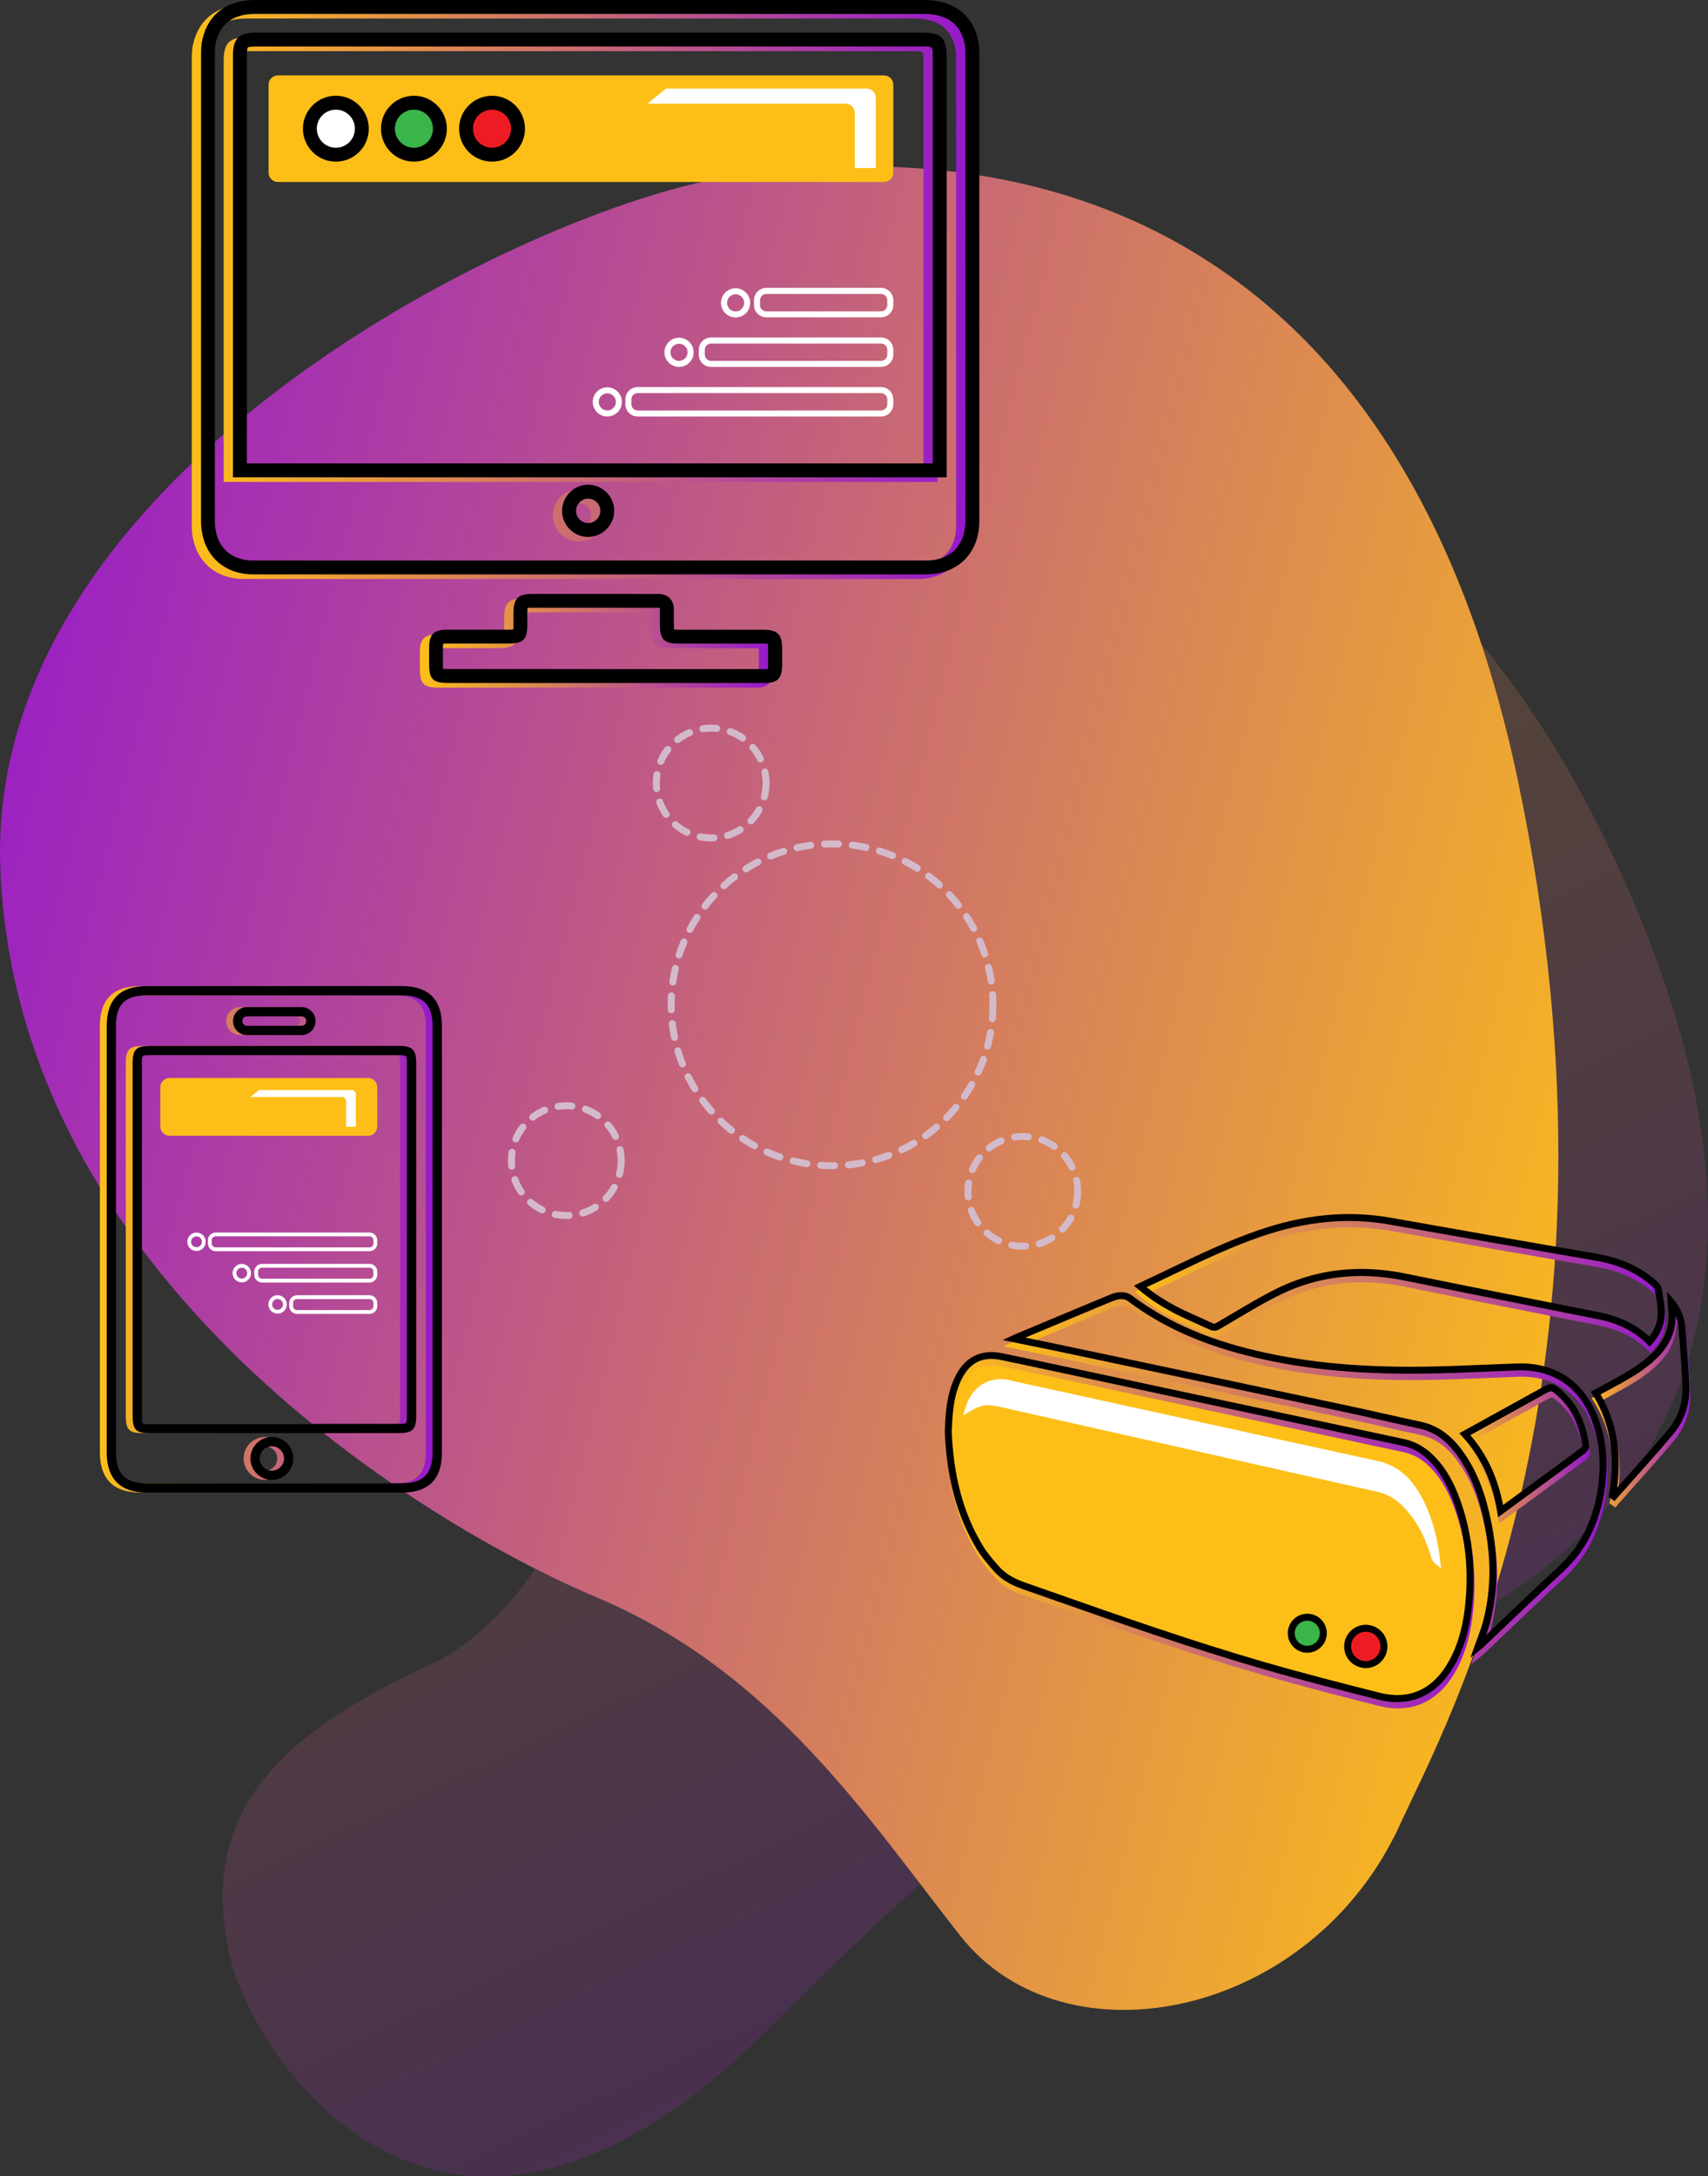 <?xml version="1.0" encoding="utf-8"?>
<!-- Generator: Adobe Illustrator 23.0.0, SVG Export Plug-In . SVG Version: 6.00 Build 0)  -->
<svg version="1.1" id="Layer_1" xmlns="http://www.w3.org/2000/svg" xmlns:xlink="http://www.w3.org/1999/xlink" x="0px" y="0px"
	 viewBox="0 0 368.65 469.58" style="enable-background:new 0 0 368.65 469.58;" xml:space="preserve">
<rect x="0" y="0" width="368.65" height="469.58" fill="#333333" stroke="none"/>
<style type="text/css">
	.st0{opacity:0.2;fill:url(#SVGID_1_);}
	.st1{fill:url(#SVGID_2_);}
	.st2{fill:none;stroke:#D3BACB;stroke-width:1.5;stroke-linecap:round;stroke-miterlimit:10;stroke-dasharray:3;}
	.st3{fill:url(#SVGID_3_);}
	.st4{fill:url(#SVGID_4_);}
	.st5{fill:#FDBF17;}
	.st6{fill:#FFFFFF;stroke:#000000;stroke-width:3;stroke-miterlimit:10;}
	.st7{fill:#39B54A;stroke:#000000;stroke-width:3;stroke-miterlimit:10;}
	.st8{fill:#ED1C24;stroke:#000000;stroke-width:3;stroke-miterlimit:10;}
	.st9{fill:#FFFFFF;}
	.st10{fill:url(#SVGID_5_);}
	.st11{fill:url(#SVGID_6_);}
	.st12{fill:url(#SVGID_7_);}
	.st13{fill:url(#SVGID_8_);}
	.st14{fill:url(#SVGID_9_);}
	.st15{fill:url(#SVGID_10_);}
	.st16{fill:url(#SVGID_11_);}
	.st17{fill:#ED1C24;stroke:#000000;stroke-width:1.5;stroke-miterlimit:10;}
	.st18{fill:#39B54A;stroke:#000000;stroke-width:1.5;stroke-miterlimit:10;}
</style>
<g>
	<g>
		
			<linearGradient id="SVGID_1_" gradientUnits="userSpaceOnUse" x1="-67.62" y1="290.877" x2="-51.627" y2="658.51" gradientTransform="matrix(0.922 -0.387 0.387 0.922 54.054 -190.796)">
			<stop  offset="0" style="stop-color:#FDBF17"/>
			<stop  offset="0.998" style="stop-color:#9618CC"/>
		</linearGradient>
		<path class="st0" d="M49.67,422.31c5.45,23.33,47.31,84.23,115.94,15.68c76.58-76.5,89.13-70.33,121.54-77.76
			c45.82-10.5,109.7-54.77,67.95-159.52s-118.95-129.48-178.47-91.5c0,0-30.31,19.52-30.77,54.94s2.61,164.06-50.99,194.07
			C61.58,373.41,42.13,390.06,49.67,422.31z"/>
		
			<linearGradient id="SVGID_2_" gradientUnits="userSpaceOnUse" x1="457.408" y1="3306.019" x2="86.406" y2="3155.421" gradientTransform="matrix(0.99 -0.141 0.141 0.99 -555.846 -2938.899)">
			<stop  offset="0" style="stop-color:#FDBF17"/>
			<stop  offset="0.998" style="stop-color:#9618CC"/>
		</linearGradient>
		<path class="st1" d="M207.27,417.7c-19.65-24.95-40.3-56.92-78.38-72.99C90.81,328.64,3.64,275.69,0.08,187.59
			C-3.42,101.06,115.72,44.6,156.96,38.23c71.81-11.09,146.3,15.07,170.56,129.71c27.21,128.59-16.31,205.83-25.25,225.53
			C283.19,435.56,229.76,446.25,207.27,417.7z"/>
	</g>
	<circle class="st2" cx="179.59" cy="216.8" r="34.72"/>
	<g>
		<g>
			<g>
				<g>
					<linearGradient id="SVGID_3_" gradientUnits="userSpaceOnUse" x1="90.606" y1="138.748" x2="166.794" y2="138.748">
						<stop  offset="0" style="stop-color:#FDBF17"/>
						<stop  offset="0.998" style="stop-color:#9618CC"/>
					</linearGradient>
					<path class="st3" d="M151.94,148.37c-1.87,0-3.74,0-5.61,0l-17.74,0l-9.66,0l-24.15,0c-3.34,0-4.16-0.81-4.16-4.12l0-0.62
						c0-0.99,0-1.97,0-2.96c0.01-2.8,1.03-3.8,3.87-3.8c2.67-0.01,5.34,0,8.01,0h5.18c0.24,0,0.78,0,1.12-0.03
						c0.03-0.34,0.03-0.87,0.03-1.1l0-2.48c0.01-3.15,0.96-4.11,4.06-4.11c5.75,0,11.51,0,17.26,0l7.29,0.01
						c0.8,0,1.6,0.01,2.4-0.01c1.17-0.03,2.07,0.28,2.71,0.92c0.63,0.64,0.94,1.53,0.9,2.66c-0.02,0.72-0.02,1.45-0.01,2.17
						l0.01,0.88c0,0.21,0,0.73,0.04,1.07c0.32,0.03,0.81,0.03,1,0.03l18.15,0c3.23,0,4.16,0.94,4.17,4.16l0,0.66
						c0,0.97,0.01,1.95,0,2.92c-0.03,2.77-1.01,3.75-3.77,3.75C159.33,148.37,155.63,148.37,151.94,148.37z M128.58,145.37l17.74,0
						c5.56,0,11.12,0,16.69-0.01c0.37,0,0.59-0.02,0.73-0.03c0.02-0.14,0.04-0.37,0.04-0.75c0.01-0.96,0.01-1.92,0-2.89l0-0.66
						c0-0.6-0.02-0.94-0.05-1.12c-0.18-0.03-0.52-0.05-1.12-0.05l-18.15,0c-3.15,0-4.02-0.88-4.03-4.09l-0.01-0.86
						c-0.01-0.76-0.01-1.53,0.01-2.29c0.01-0.29-0.03-0.42-0.05-0.46c-0.02,0-0.14-0.03-0.4-0.03c-0.03,0-0.06,0-0.08,0
						c-0.83,0.02-1.67,0.02-2.5,0.01l-7.27-0.01c-5.75,0-11.51,0-17.26,0c-0.54,0-0.84,0.02-1.01,0.04
						c-0.02,0.18-0.05,0.49-0.05,1.07l0,2.48c-0.01,3.32-0.82,4.13-4.15,4.13h-5.18c-2.67,0-5.33,0-8,0c-0.43,0-0.69,0.02-0.84,0.04
						c-0.02,0.14-0.03,0.38-0.04,0.78c0,0.98,0,1.96,0,2.94l0,0.62c0,0.23,0,0.76,0.03,1.09c0.35,0.03,0.89,0.03,1.13,0.03l24.15,0
						L128.58,145.37z"/>
				</g>
				<g>
					<linearGradient id="SVGID_4_" gradientUnits="userSpaceOnUse" x1="41.38" y1="62.971" x2="209.38" y2="62.971">
						<stop  offset="0" style="stop-color:#FDBF17"/>
						<stop  offset="0.998" style="stop-color:#9618CC"/>
					</linearGradient>
					<path class="st4" d="M150.15,124.94c-16.37,0-32.75,0-49.12-0.01l-4.39,0l-7.81,0c-12.07,0-24.13,0-36.19,0
						c-6.73,0-11.25-4.64-11.25-11.53c-0.01-33.62,0-67.25,0.01-100.87c0-0.87,0.03-2.01,0.3-3.11C42.99,3.99,47.03,1,53.08,1
						l71.56,0l72.8,0c6.17,0,10.3,2.99,11.62,8.41c0.27,1.11,0.31,2.25,0.31,3.12l0,0c0.01,33.62,0.01,67.25,0.01,100.87
						c0,6.89-4.61,11.53-11.47,11.53C181.99,124.94,166.07,124.94,150.15,124.94z M96.78,121.94l4.25,0
						c32.29,0.01,64.58,0.01,96.87,0c5.22,0,8.47-3.27,8.47-8.53c0.01-33.62,0.01-67.24-0.01-100.87v0c0-0.7-0.02-1.61-0.22-2.41
						C205.15,6.06,202.23,4,197.44,4l-72.8,0L53.08,4c-4.66,0-7.51,2.06-8.48,6.12c-0.19,0.8-0.22,1.71-0.22,2.42
						c-0.01,33.62-0.01,67.24-0.01,100.87c0,5.26,3.16,8.53,8.25,8.53c12.06,0.01,24.13,0,36.19,0l7.93,0L96.78,121.94z
						 M124.95,116.86c-3.08,0-5.61-2.51-5.63-5.61c-0.01-1.49,0.57-2.9,1.63-3.98c1.07-1.08,2.47-1.68,3.96-1.69
						c1.48-0.01,2.9,0.58,3.98,1.64c1.08,1.07,1.67,2.48,1.68,3.97c0.01,1.49-0.58,2.9-1.65,3.98c-1.07,1.08-2.47,1.67-3.96,1.68
						C124.96,116.86,124.96,116.86,124.95,116.86z M124.96,113.86l0.01,1.5L124.96,113.86c0.68,0,1.34-0.28,1.84-0.79
						c0.51-0.51,0.78-1.17,0.78-1.86c0-0.69-0.28-1.35-0.79-1.85c-0.51-0.5-1.19-0.75-1.85-0.77c-0.69,0-1.34,0.28-1.84,0.79
						c-0.5,0.51-0.77,1.17-0.77,1.85C122.33,112.66,123.53,113.86,124.96,113.86C124.95,113.86,124.96,113.86,124.96,113.86z
						 M102.51,103.99l-54.23,0l0-90.9c0-3.78,1.25-5.05,4.93-5.05h144.1c3.79,0,5.01,1.23,5.01,5.05l0,90.9L102.51,103.99z
						 M51.28,100.99h148.04l0-87.9c0-2.05,0-2.05-2.01-2.05H53.21c-1.42,0-1.68,0.17-1.71,0.2c-0.04,0.04-0.22,0.31-0.22,1.85
						L51.28,100.99z"/>
				</g>
			</g>
			<g>
				<g>
					<path d="M153.94,147.37c-1.87,0-3.74,0-5.61,0l-17.74,0l-9.66,0l-24.15,0c-3.34,0-4.16-0.81-4.16-4.12l0-0.62
						c0-0.99,0-1.97,0-2.96c0.01-2.8,1.03-3.8,3.87-3.8c2.67-0.01,5.34,0,8.01,0h5.18c0.24,0,0.78,0,1.12-0.03
						c0.03-0.34,0.03-0.87,0.03-1.1l0-2.48c0.01-3.15,0.96-4.11,4.06-4.11c5.75,0,11.51,0,17.26,0l7.29,0.01
						c0.8,0,1.6,0.01,2.4-0.01c1.17-0.03,2.07,0.28,2.71,0.92c0.63,0.64,0.94,1.53,0.9,2.66c-0.02,0.72-0.02,1.45-0.01,2.17
						l0.01,0.88c0,0.21,0,0.73,0.04,1.07c0.32,0.03,0.81,0.03,1,0.03l18.15,0c3.23,0,4.16,0.94,4.17,4.16l0,0.66
						c0,0.97,0.01,1.95,0,2.92c-0.03,2.77-1.01,3.75-3.77,3.75C161.33,147.37,157.63,147.37,153.94,147.37z M130.58,144.37l17.74,0
						c5.56,0,11.12,0,16.69-0.01c0.37,0,0.59-0.02,0.73-0.03c0.02-0.14,0.04-0.37,0.04-0.75c0.01-0.96,0.01-1.92,0-2.89l0-0.66
						c0-0.6-0.02-0.94-0.05-1.12c-0.18-0.03-0.52-0.05-1.12-0.05l-18.15,0c-3.15,0-4.02-0.88-4.03-4.09l-0.01-0.86
						c-0.01-0.76-0.01-1.53,0.01-2.29c0.01-0.29-0.03-0.42-0.05-0.46c-0.02,0-0.14-0.03-0.4-0.03c-0.03,0-0.06,0-0.08,0
						c-0.83,0.02-1.67,0.02-2.5,0.01l-7.27-0.01c-5.75,0-11.51,0-17.26,0c-0.54,0-0.84,0.02-1.01,0.04
						c-0.02,0.18-0.05,0.49-0.05,1.07l0,2.48c-0.01,3.32-0.82,4.13-4.15,4.13h-5.18c-2.67,0-5.33,0-8,0c-0.43,0-0.69,0.02-0.84,0.04
						c-0.02,0.14-0.03,0.38-0.04,0.78c0,0.98,0,1.96,0,2.94l0,0.62c0,0.23,0,0.76,0.03,1.09c0.35,0.03,0.89,0.03,1.13,0.03l24.15,0
						L130.58,144.37z"/>
				</g>
				<g>
					<path d="M152.15,123.94c-16.37,0-32.75,0-49.12-0.01l-4.39,0l-7.81,0c-12.07,0-24.13,0-36.19,0c-6.73,0-11.25-4.64-11.25-11.53
						c-0.01-33.62,0-67.25,0.01-100.87c0-0.87,0.03-2.01,0.3-3.11C44.99,2.99,49.03,0,55.08,0l71.56,0l72.8,0
						c6.17,0,10.3,2.99,11.62,8.41c0.27,1.11,0.31,2.25,0.31,3.12l0,0c0.01,33.62,0.01,67.25,0.01,100.87
						c0,6.89-4.61,11.53-11.47,11.53C183.99,123.94,168.07,123.94,152.15,123.94z M98.78,120.94l4.25,0
						c32.29,0.01,64.58,0.01,96.87,0c5.22,0,8.47-3.27,8.47-8.53c0.01-33.62,0.01-67.24-0.01-100.87v0c0-0.7-0.02-1.61-0.22-2.41
						C207.15,5.06,204.23,3,199.44,3l-72.8,0L55.08,3c-4.66,0-7.51,2.06-8.48,6.12c-0.19,0.8-0.22,1.71-0.22,2.42
						c-0.01,33.62-0.01,67.24-0.01,100.87c0,5.26,3.16,8.53,8.25,8.53c12.06,0.01,24.13,0,36.19,0l7.93,0L98.78,120.94z
						 M126.95,115.86c-3.08,0-5.61-2.51-5.63-5.61c-0.01-1.49,0.57-2.9,1.63-3.98c1.07-1.08,2.47-1.68,3.96-1.69
						c1.48-0.01,2.9,0.58,3.98,1.64c1.08,1.07,1.67,2.48,1.68,3.97c0.01,1.49-0.58,2.9-1.65,3.98c-1.07,1.08-2.47,1.67-3.96,1.68
						C126.96,115.86,126.96,115.86,126.95,115.86z M126.96,112.86l0.01,1.5L126.96,112.86c0.68,0,1.34-0.28,1.84-0.79
						c0.51-0.51,0.78-1.17,0.78-1.86c0-0.69-0.28-1.35-0.79-1.85c-0.51-0.5-1.19-0.75-1.85-0.77c-0.69,0-1.34,0.28-1.84,0.79
						c-0.5,0.51-0.77,1.17-0.77,1.85C124.33,111.66,125.53,112.86,126.96,112.86C126.95,112.86,126.96,112.86,126.96,112.86z
						 M104.51,102.99l-54.23,0l0-90.9c0-3.78,1.25-5.05,4.93-5.05h144.1c3.79,0,5.01,1.23,5.01,5.05l0,90.9L104.51,102.99z
						 M53.28,99.99h148.04l0-87.9c0-2.05,0-2.05-2.01-2.05H55.21c-1.42,0-1.68,0.17-1.71,0.2c-0.04,0.04-0.22,0.31-0.22,1.85
						L53.28,99.99z"/>
				</g>
			</g>
		</g>
		<path class="st5" d="M190.81,39.26H59.97c-1.1,0-2-0.9-2-2V18.27c0-1.1,0.9-2,2-2h130.84c1.1,0,2,0.9,2,2v18.99
			C192.81,38.36,191.91,39.26,190.81,39.26z"/>
		<circle class="st6" cx="72.49" cy="27.77" r="5.61"/>
		<circle class="st7" cx="89.34" cy="27.77" r="5.61"/>
		<circle class="st8" cx="106.2" cy="27.77" r="5.61"/>
		<path class="st9" d="M187.02,19.11h-43.26l-4,3.26h42.74c1.1,0,2,0.9,2,2v11.89h4.53V21.11
			C189.02,20.01,188.12,19.11,187.02,19.11z"/>
		<g>
			<path class="st9" d="M190.16,62.12h-24.77c-1.46,0-2.65,1.19-2.65,2.65v1.05c0,1.46,1.19,2.65,2.65,2.65h24.77
				c1.46,0,2.65-1.19,2.65-2.65v-1.05C192.81,63.31,191.62,62.12,190.16,62.12z M191.51,65.83c0,0.74-0.61,1.35-1.35,1.35h-24.77
				c-0.74,0-1.35-0.61-1.35-1.35v-1.05c0-0.74,0.61-1.35,1.35-1.35h24.77c0.74,0,1.35,0.61,1.35,1.35V65.83z"/>
			<path class="st9" d="M158.77,68.5c1.74,0,3.15-1.41,3.15-3.15s-1.41-3.15-3.15-3.15s-3.15,1.41-3.15,3.15
				S157.03,68.5,158.77,68.5z M158.77,63.5c1.02,0,1.85,0.83,1.85,1.85s-0.83,1.85-1.85,1.85s-1.85-0.83-1.85-1.85
				S157.75,63.5,158.77,63.5z"/>
			<path class="st9" d="M190.16,72.82h-36.69c-1.46,0-2.65,1.19-2.65,2.65v1.05c0,1.46,1.19,2.65,2.65,2.65h36.69
				c1.46,0,2.65-1.19,2.65-2.65v-1.05C192.81,74.01,191.62,72.82,190.16,72.82z M191.51,76.52c0,0.74-0.61,1.35-1.35,1.35h-36.69
				c-0.74,0-1.35-0.61-1.35-1.35v-1.05c0-0.74,0.61-1.35,1.35-1.35h36.69c0.74,0,1.35,0.61,1.35,1.35V76.52z"/>
			<path class="st9" d="M146.56,79.17c1.74,0,3.15-1.41,3.15-3.15s-1.41-3.15-3.15-3.15s-3.15,1.41-3.15,3.15
				S144.82,79.17,146.56,79.17z M146.56,74.17c1.02,0,1.85,0.83,1.85,1.85s-0.83,1.85-1.85,1.85s-1.85-0.83-1.85-1.85
				S145.54,74.17,146.56,74.17z"/>
			<path class="st9" d="M190.16,83.52h-52.53c-1.46,0-2.65,1.19-2.65,2.65v1.05c0,1.46,1.19,2.65,2.65,2.65h52.53
				c1.46,0,2.65-1.19,2.65-2.65v-1.05C192.81,84.71,191.62,83.52,190.16,83.52z M191.51,87.22c0,0.74-0.61,1.35-1.35,1.35h-52.53
				c-0.74,0-1.35-0.61-1.35-1.35v-1.05c0-0.74,0.61-1.35,1.35-1.35h52.53c0.74,0,1.35,0.61,1.35,1.35V87.22z"/>
			<path class="st9" d="M131.08,83.57c-1.74,0-3.15,1.41-3.15,3.15s1.41,3.15,3.15,3.15s3.15-1.41,3.15-3.15
				S132.82,83.57,131.08,83.57z M131.08,88.57c-1.02,0-1.85-0.83-1.85-1.85s0.83-1.85,1.85-1.85s1.85,0.83,1.85,1.85
				S132.1,88.57,131.08,88.57z"/>
		</g>
	</g>
	<g>
		<g>
			<path class="st5" d="M79.43,245.06H36.6c-1.1,0-2-0.9-2-2v-8.47c0-1.1,0.9-2,2-2h42.83c1.1,0,2,0.9,2,2v8.47
				C81.43,244.16,80.53,245.06,79.43,245.06z"/>
			<path class="st9" d="M75.87,235.2H55.92l-1.84,1.5h19.71c0.51,0,0.92,0.42,0.92,0.92v5.49h2.09v-6.99
				C76.79,235.62,76.38,235.2,75.87,235.2z"/>
		</g>
		<g>
			<path class="st9" d="M81.43,281.82v-0.67c0-0.92-0.75-1.68-1.68-1.68H64.1c-0.92,0-1.68,0.75-1.68,1.68v0.67
				c0,0.92,0.75,1.68,1.68,1.68h15.66C80.68,283.49,81.43,282.74,81.43,281.82z M80.61,281.82c0,0.47-0.38,0.85-0.85,0.85H64.1
				c-0.47,0-0.85-0.38-0.85-0.85v-0.67c0-0.47,0.38-0.85,0.85-0.85h15.66c0.47,0,0.85,0.38,0.85,0.85V281.82z"/>
			<path class="st9" d="M57.92,281.45c0,1.1,0.89,1.99,1.99,1.99c1.1,0,1.99-0.89,1.99-1.99c0-1.1-0.89-1.99-1.99-1.99
				C58.81,279.46,57.92,280.35,57.92,281.45z M58.74,281.45c0-0.64,0.52-1.17,1.17-1.17s1.17,0.52,1.17,1.17
				c0,0.64-0.52,1.17-1.17,1.17S58.74,282.1,58.74,281.45z"/>
			<path class="st9" d="M81.43,275.05v-0.67c0-0.92-0.75-1.68-1.68-1.68H56.56c-0.92,0-1.68,0.75-1.68,1.68v0.67
				c0,0.92,0.75,1.68,1.68,1.68h23.19C80.68,276.73,81.43,275.98,81.43,275.05z M80.61,275.05c0,0.47-0.38,0.85-0.85,0.85H56.56
				c-0.47,0-0.85-0.38-0.85-0.85v-0.67c0-0.47,0.38-0.85,0.85-0.85h23.19c0.47,0,0.85,0.38,0.85,0.85V275.05z"/>
			<path class="st9" d="M50.2,274.71c0,1.1,0.89,1.99,1.99,1.99c1.1,0,1.99-0.89,1.99-1.99c0-1.1-0.89-1.99-1.99-1.99
				C51.09,272.71,50.2,273.61,50.2,274.71z M51.02,274.71c0-0.64,0.52-1.17,1.17-1.17c0.64,0,1.17,0.52,1.17,1.17
				c0,0.64-0.52,1.17-1.17,1.17C51.54,275.88,51.02,275.35,51.02,274.71z"/>
			<path class="st9" d="M81.43,268.29v-0.67c0-0.92-0.75-1.68-1.68-1.68H46.55c-0.92,0-1.68,0.75-1.68,1.68v0.67
				c0,0.92,0.75,1.68,1.68,1.68h33.21C80.68,269.97,81.43,269.22,81.43,268.29z M80.61,268.29c0,0.47-0.38,0.85-0.85,0.85H46.55
				c-0.47,0-0.85-0.38-0.85-0.85v-0.67c0-0.47,0.38-0.85,0.85-0.85h33.21c0.47,0,0.85,0.38,0.85,0.85V268.29z"/>
			<path class="st9" d="M44.4,267.94c0-1.1-0.89-1.99-1.99-1.99c-1.1,0-1.99,0.89-1.99,1.99s0.89,1.99,1.99,1.99
				C43.5,269.93,44.4,269.04,44.4,267.94z M43.58,267.94c0,0.64-0.52,1.17-1.17,1.17s-1.17-0.52-1.17-1.17
				c0-0.64,0.52-1.17,1.17-1.17S43.58,267.3,43.58,267.94z"/>
		</g>
		<g>
			<g>
				<linearGradient id="SVGID_5_" gradientUnits="userSpaceOnUse" x1="21.561" y1="267.411" x2="93.906" y2="267.411">
					<stop  offset="0" style="stop-color:#FDBF17"/>
					<stop  offset="0.998" style="stop-color:#9618CC"/>
				</linearGradient>
				<path class="st10" d="M57.72,322.05c-9.2,0-18.39,0-27.59,0c-5.61,0-8.57-2.98-8.57-8.6l0-32.96l0-13.18l0-13.14l0-32.84
					c0-5.68,2.89-8.56,8.59-8.56c18.39,0,36.78,0,55.17,0c5.69,0,8.58,2.89,8.58,8.58c0.01,30.71,0.01,61.41,0,92.12
					c0,5.69-2.89,8.58-8.59,8.58C76.11,322.05,66.92,322.05,57.72,322.05z M57.74,214.77c-9.2,0-18.39,0-27.59,0
					c-4.62,0-6.59,1.96-6.59,6.56l0,32.84l0,13.14l0,13.18l0,32.96c0,4.56,2.03,6.6,6.57,6.6c18.39,0.01,36.78,0.01,55.17,0
					c4.56,0,6.59-2.03,6.59-6.58c0.01-30.71,0.01-61.41,0-92.12c0-4.55-2.03-6.57-6.58-6.58C76.13,214.77,66.93,214.77,57.74,214.77
					z M57.21,319.32c-2.55,0-4.63-2.08-4.63-4.63c0-2.55,2.08-4.63,4.63-4.63c2.55,0,4.63,2.08,4.63,4.63
					C61.84,317.25,59.76,319.32,57.21,319.32z M57.21,312.06c-1.45,0-2.63,1.18-2.63,2.63c0,1.45,1.18,2.63,2.63,2.63
					s2.63-1.18,2.63-2.63C59.84,313.24,58.66,312.06,57.21,312.06z M57.7,309.23c-8.95,0-17.89,0-26.84,0
					c-2.98,0-3.71-0.72-3.71-3.67l0-48.48l0-27.6c0-3.05,0.74-3.8,3.78-3.8c17.89,0,35.78,0,53.68,0c2.91,0,3.75,0.83,3.75,3.7
					c0,25.36,0,50.72,0,76.08c0,2.99-0.79,3.76-3.82,3.76l0,0C75.6,309.23,66.65,309.23,57.7,309.23z M57.06,227.68
					c-8.71,0-17.42,0-26.13,0c-1.78,0-1.78,0-1.78,1.8l0,47.49l0,28.59c0,0.89,0.05,1.4,0.14,1.53c0.12,0.09,0.65,0.14,1.57,0.14
					c17.89,0,35.78,0,53.67,0l0,0c1.82,0,1.82,0,1.82-1.76c0-25.36,0-50.72,0-76.08c0-1.7,0-1.7-1.76-1.7
					C75.43,227.68,66.24,227.68,57.06,227.68z M63.64,223.33H51.83c-1.65,0-3-1.35-3-3v-0.03c0-1.65,1.35-3,3-3h11.81
					c1.65,0,3,1.35,3,3C66.64,221.98,65.29,223.33,63.64,223.33z M51.83,219.3c-0.55,0-1,0.45-1,1v0.03c0,0.55,0.45,1,1,1h11.81
					c0.55,0,1-0.45,1-1c0-0.58-0.45-1.03-1-1.03H51.83z"/>
			</g>
			<g>
				<path d="M59.2,322.05c-9.2,0-18.39,0-27.59,0c-5.61,0-8.57-2.98-8.57-8.6l0-32.96l0-13.18l0-13.14l0-32.84
					c0-5.68,2.89-8.56,8.59-8.56c18.39,0,36.78,0,55.17,0c5.69,0,8.58,2.89,8.58,8.58c0.01,30.71,0.01,61.41,0,92.12
					c0,5.69-2.89,8.58-8.59,8.58C77.59,322.05,68.39,322.05,59.2,322.05z M59.21,214.77c-9.2,0-18.39,0-27.59,0
					c-4.62,0-6.59,1.96-6.59,6.56l0,32.84l0,13.14l0,13.18l0,32.96c0,4.56,2.03,6.6,6.57,6.6c18.39,0.01,36.78,0.01,55.17,0
					c4.56,0,6.59-2.03,6.59-6.58c0.01-30.71,0.01-61.41,0-92.12c0-4.55-2.03-6.57-6.58-6.58C77.6,214.77,68.41,214.77,59.21,214.77z
					 M58.68,319.32c-2.55,0-4.63-2.08-4.63-4.63c0-2.55,2.08-4.63,4.63-4.63c2.55,0,4.63,2.08,4.63,4.63
					C63.31,317.25,61.23,319.32,58.68,319.32z M58.68,312.06c-1.45,0-2.63,1.18-2.63,2.63c0,1.45,1.18,2.63,2.63,2.63
					s2.63-1.18,2.63-2.63C61.31,313.24,60.13,312.06,58.68,312.06z M59.18,309.23c-8.95,0-17.89,0-26.84,0
					c-2.98,0-3.71-0.72-3.71-3.67l0-48.48l0-27.6c0-3.05,0.74-3.8,3.78-3.8c17.89,0,35.78,0,53.68,0c2.91,0,3.75,0.83,3.75,3.7
					c0,25.36,0,50.72,0,76.08c0,2.99-0.79,3.76-3.82,3.76l0,0C77.07,309.23,68.12,309.23,59.18,309.23z M58.53,227.68
					c-8.71,0-17.42,0-26.13,0c-1.78,0-1.78,0-1.78,1.8l0,47.49l0,28.59c0,0.89,0.05,1.4,0.14,1.53c0.12,0.09,0.65,0.14,1.57,0.14
					c17.89,0,35.78,0,53.67,0l0,0c1.82,0,1.82,0,1.82-1.76c0-25.36,0-50.72,0-76.08c0-1.7,0-1.7-1.76-1.7
					C76.9,227.68,67.72,227.68,58.53,227.68z M65.11,223.33H53.3c-1.65,0-3-1.35-3-3v-0.03c0-1.65,1.35-3,3-3h11.81
					c1.65,0,3,1.35,3,3C68.11,221.98,66.77,223.33,65.11,223.33z M53.3,219.3c-0.55,0-1,0.45-1,1v0.03c0,0.55,0.45,1,1,1h11.81
					c0.55,0,1-0.45,1-1c0-0.58-0.45-1.03-1-1.03H53.3z"/>
			</g>
		</g>
	</g>
	<g>
		<path class="st5" d="M205.23,304.86c0.26-2.71,0.81-5.35,2.07-7.79c1.93-3.75,5-5.22,9.14-4.37c3.33,0.68,6.65,1.39,9.97,2.1
			c25.58,5.47,51.16,10.95,76.74,16.42c2.24,0.48,4.14,1.53,5.79,3.09c2.52,2.39,4.2,5.33,5.44,8.52c3.06,7.86,3.82,16,2.83,24.33
			c-0.53,4.44-1.68,8.71-4.07,12.56c-3.49,5.62-8.76,7.89-15.14,6.27c-8.4-2.12-16.79-4.27-25.11-6.68
			c-17.48-5.06-34.6-11.2-51.77-17.21c-2.17-0.76-4.15-1.83-5.67-3.53c-1.36-1.51-2.71-3.09-3.74-4.83
			c-4.56-7.63-6.39-16.02-6.71-25.01C205.06,307.56,205.1,306.21,205.23,304.86z M214.59,302.5c1.09,0.16,2.17,0.43,3.26,0.68
			c26.67,6,53.34,12,80.01,17.99c2.77,0.62,4.9,2.2,6.72,4.28c2.67,3.06,4.33,6.66,5.44,10.53c0.06,0.23,0.14,0.45,0.38,0.64
			c-0.1-0.75-0.19-1.5-0.31-2.25c-0.12-0.75-0.26-1.5-0.43-2.25c-0.9-4.02-2.24-7.86-4.71-11.23c-1.9-2.59-4.34-4.26-7.54-4.96
			c-23.05-5.02-46.1-10.1-69.14-15.16c-3.35-0.74-6.71-1.42-10.05-2.22c-3.89-0.94-7.4,0.96-8.71,5.2
			C211.13,302.8,212.78,302.24,214.59,302.5z"/>
		<g>
			<linearGradient id="SVGID_6_" gradientUnits="userSpaceOnUse" x1="208.089" y1="319.364" x2="311.276" y2="319.364">
				<stop  offset="0" style="stop-color:#FDBF17"/>
				<stop  offset="0.998" style="stop-color:#9618CC"/>
			</linearGradient>
			<path class="st11" d="M310.7,335.62c-0.15-0.9-0.29-1.62-0.44-2.29c-1.09-4.83-2.63-8.49-4.84-11.51
				c-2.06-2.81-4.67-4.52-7.98-5.25c-17.55-3.82-35.1-7.68-52.65-11.54l-16.5-3.62c-1.02-0.22-2.03-0.44-3.05-0.66
				c-2.29-0.49-4.67-1-6.98-1.56c-4.36-1.06-8.22,1.23-9.6,5.71l-0.58,1.86l1.67-0.99c1.7-1.01,3.16-1.38,4.6-1.17
				c0.84,0.12,1.69,0.32,2.52,0.51l24.74,5.57c18.65,4.2,37.3,8.39,55.95,12.58c2.36,0.53,4.37,1.81,6.31,4.04
				c2.35,2.69,4.08,6.05,5.29,10.25c0.07,0.25,0.19,0.67,0.62,1.02l1.48,1.21l-0.35-2.57C310.85,336.68,310.78,336.15,310.7,335.62z
				 M305.02,326.32c-2.14-2.44-4.46-3.92-7.12-4.52c-18.65-4.19-37.3-8.38-55.95-12.58l-24.06-5.41l-0.67-0.15
				c-0.86-0.2-1.75-0.4-2.64-0.53c-1.22-0.18-2.43-0.04-3.7,0.44c1.47-2.5,4.08-3.63,7.04-2.91c2.33,0.57,4.71,1.08,7.02,1.57
				c1.02,0.22,2.03,0.44,3.05,0.66l16.5,3.62c17.55,3.86,35.09,7.71,52.65,11.54c2.94,0.64,5.26,2.17,7.09,4.67
				c1.6,2.19,2.84,4.75,3.79,7.92C307.14,329.04,306.15,327.61,305.02,326.32z"/>
			<linearGradient id="SVGID_7_" gradientUnits="userSpaceOnUse" x1="204.12" y1="330.848" x2="318.24" y2="330.848">
				<stop  offset="0" style="stop-color:#FDBF17"/>
				<stop  offset="0.998" style="stop-color:#9618CC"/>
			</linearGradient>
			<path class="st12" d="M314.96,323.92c-1.44-3.7-3.28-6.58-5.62-8.79c-1.78-1.68-3.85-2.79-6.15-3.28
				c-17.1-3.65-34.21-7.31-51.31-10.97l-25.44-5.44c-3.32-0.71-6.65-1.42-9.97-2.1c-4.44-0.91-7.88,0.73-9.96,4.76
				c-1.15,2.22-1.83,4.79-2.15,8.06c-0.09,0.96-0.14,1.9-0.18,2.8c-0.02,0.38-0.04,0.74-0.06,1.16c0.36,9.99,2.59,18.29,6.82,25.37
				c1.08,1.8,2.48,3.44,3.83,4.95c1.45,1.62,3.41,2.84,5.98,3.74l5.64,1.98c15.04,5.28,30.59,10.74,46.17,15.25
				c8.5,2.46,17.07,4.65,25.13,6.69c1.39,0.35,2.74,0.53,4.04,0.52c4.87,0,9.02-2.45,11.92-7.13c2.2-3.54,3.57-7.75,4.18-12.87
				C318.88,339.84,317.91,331.53,314.96,323.92z M316.34,348.44c-0.58,4.89-1.88,8.9-3.96,12.25c-3.35,5.41-8.31,7.46-14.32,5.94
				c-8.04-2.03-16.6-4.22-25.08-6.67c-15.54-4.5-31.07-9.95-46.09-15.22l-5.64-1.98c-2.33-0.82-4.09-1.9-5.37-3.33
				c-1.3-1.45-2.65-3.02-3.66-4.72c-4.1-6.85-6.26-14.92-6.61-24.58c0.02-0.35,0.04-0.72,0.06-1.1c0.04-0.89,0.09-1.81,0.18-2.73
				c0.3-3.08,0.93-5.47,1.99-7.52c1.45-2.81,3.52-4.2,6.29-4.2c0.64,0,1.31,0.07,2.03,0.22c3.32,0.68,6.64,1.39,9.96,2.1l25.43,5.44
				c17.1,3.66,34.21,7.32,51.31,10.97c2.06,0.44,3.83,1.39,5.43,2.9c2.18,2.06,3.9,4.76,5.26,8.25
				C316.42,331.84,317.36,339.9,316.34,348.44z"/>
			<linearGradient id="SVGID_8_" gradientUnits="userSpaceOnUse" x1="216.595" y1="319.623" x2="346.954" y2="319.623">
				<stop  offset="0" style="stop-color:#FDBF17"/>
				<stop  offset="0.998" style="stop-color:#9618CC"/>
			</linearGradient>
			<path class="st13" d="M327.62,295.56c-2.2,0.08-4.41,0.17-6.61,0.26c-4.61,0.19-9.38,0.39-14.06,0.44
				c-14.49,0.15-26.43-1.1-37.56-3.94c-9.89-2.52-18-6.24-24.81-11.36c-1.9-1.43-4.06-0.55-5.09-0.13
				c-2.08,0.85-4.16,1.72-6.23,2.59l-13.92,5.82c-0.19,0.08-0.37,0.16-0.52,0.24l-2.23,1.03l5.26,1.07
				c2.18,0.44,4.36,0.88,6.54,1.34l5.91,1.25c18.64,3.94,37.29,7.87,55.92,11.83c2.79,0.59,5.57,1.22,8.34,1.84
				c2.66,0.6,5.33,1.2,8,1.77c2.99,0.64,5.52,2.35,7.73,5.25c2.68,3.5,4.53,7.67,5.82,13.11c2.01,8.49,2.06,16.12,0.16,23.31
				c-0.32,1.22-0.78,2.44-1.22,3.62c-0.21,0.56-0.42,1.12-0.62,1.68l-0.87,2.49l2.05-1.65l0.1-0.07c0.13-0.1,0.29-0.22,0.44-0.36
				c1.8-1.71,3.59-3.42,5.39-5.13c3.93-3.75,8-7.64,12.06-11.38c4.74-4.37,7.62-9.93,8.82-17c1.04-6.12,0.55-11.57-1.5-16.67
				C341.9,299.27,335.74,295.28,327.62,295.56z M344.95,323.23c-1.14,6.73-3.87,12.01-8.36,16.14c-4.07,3.75-8.14,7.64-12.08,11.4
				c-1.19,1.14-2.38,2.27-3.58,3.41c0.3-0.82,0.58-1.66,0.81-2.51c1.97-7.44,1.92-15.3-0.15-24.04c-1.34-5.65-3.27-10-6.08-13.68
				c-2.44-3.19-5.26-5.09-8.61-5.8c-2.67-0.57-5.32-1.17-7.98-1.76c-2.78-0.63-5.57-1.25-8.36-1.84
				c-18.64-3.96-37.28-7.9-55.93-11.83l-5.91-1.25c-2.18-0.46-4.37-0.9-6.55-1.35l-0.67-0.14l12.36-5.17
				c2.07-0.87,4.13-1.74,6.21-2.59c1.48-0.6,2.61-0.82,3.63-0.06c6.97,5.24,15.26,9.04,25.34,11.61
				c11.26,2.88,23.32,4.14,37.95,3.99c4.71-0.05,9.48-0.25,14.11-0.44c2.2-0.09,4.4-0.18,6.6-0.26c7.46-0.27,13.08,3.4,15.86,10.31
				C345.48,312.2,345.94,317.39,344.95,323.23z"/>
			<linearGradient id="SVGID_9_" gradientUnits="userSpaceOnUse" x1="315.153" y1="314.367" x2="343.202" y2="314.367">
				<stop  offset="0" style="stop-color:#FDBF17"/>
				<stop  offset="0.998" style="stop-color:#9618CC"/>
			</linearGradient>
			<path class="st14" d="M337.02,301.11c-1.68-1.4-2.05-1.44-4-0.36l-17.86,9.87l0.65,0.7c3.98,4.32,6.44,9.62,7.54,16.21l0.2,1.2
				l12.67-9.29c2.05-1.5,4.1-3,6.13-4.53c0.39-0.29,0.94-0.98,0.84-1.66C342.47,307.96,340.45,303.98,337.02,301.11z M341.44,313.72
				c-2.02,1.52-4.07,3.02-6.11,4.52l-1.41,1.03l-9.31,6.83c-1.17-5.99-3.49-10.95-7.07-15.08l16.25-8.98
				c1.21-0.67,1.21-0.67,2.27,0.22c3.13,2.62,4.98,6.28,5.65,11.11C341.69,313.45,341.56,313.64,341.44,313.72z"/>
			<linearGradient id="SVGID_10_" gradientUnits="userSpaceOnUse" x1="244.909" y1="277.609" x2="359.503" y2="277.609">
				<stop  offset="0" style="stop-color:#FDBF17"/>
				<stop  offset="0.998" style="stop-color:#9618CC"/>
			</linearGradient>
			<path class="st15" d="M254.91,285.35c1.2,0.58,2.41,1.12,3.63,1.66c0.91,0.4,1.82,0.81,2.72,1.23c0.99,0.46,1.73,0.17,2.32-0.17
				c1.17-0.68,2.33-1.37,3.49-2.06c3.09-1.84,6.29-3.75,9.56-5.34c8.11-3.96,17.06-4.98,26.6-3.03c8.8,1.8,17.76,3.57,26.42,5.29
				c5.16,1.02,10.33,2.05,15.49,3.08c4.36,0.87,7.81,2.62,10.55,5.35l0.54,0.54l0.53-0.56c1.84-1.94,2.76-4.21,2.75-6.76
				c-0.01-1.54-0.29-3.06-0.56-4.54l-0.13-0.71c-0.09-0.51-0.43-1.01-1.06-1.57c-3.42-3.03-7.6-4.94-12.78-5.84
				c-16.12-2.79-30.69-5.34-44.54-7.8c-9.28-1.65-18.68-0.76-28.73,2.71c-6.61,2.28-12.97,5.34-19.13,8.29
				c-1.1,0.53-2.19,1.05-3.29,1.57l-4.37,2.07l0.89,0.75C248.48,281.78,251.46,283.69,254.91,285.35z M249.93,278.05
				c1.1-0.52,2.2-1.05,3.29-1.58c6.12-2.94,12.45-5.97,18.97-8.23c9.8-3.38,18.95-4.25,27.98-2.65c13.86,2.46,28.43,5.01,44.55,7.8
				c4.9,0.85,8.83,2.64,12.04,5.48c0.51,0.45,0.57,0.67,0.57,0.71l0.13,0.72c0.26,1.41,0.53,2.87,0.54,4.28
				c0.01,1.9-0.6,3.63-1.84,5.15c-2.86-2.63-6.38-4.34-10.74-5.21c-5.16-1.03-10.33-2.06-15.49-3.08
				c-8.66-1.72-17.61-3.49-26.41-5.29c-3.24-0.66-6.41-0.99-9.51-0.99c-6.35,0-12.39,1.38-18.04,4.14c-3.32,1.62-6.55,3.54-9.67,5.4
				c-1.16,0.69-2.32,1.38-3.48,2.05c-0.44,0.26-0.62,0.25-0.93,0.1c-0.91-0.42-1.83-0.83-2.74-1.24c-1.2-0.53-2.4-1.07-3.59-1.64
				c-2.95-1.42-5.54-3.02-7.89-4.88L249.93,278.05z"/>
			<linearGradient id="SVGID_11_" gradientUnits="userSpaceOnUse" x1="343.539" y1="302.644" x2="364.823" y2="302.644">
				<stop  offset="0" style="stop-color:#FDBF17"/>
				<stop  offset="0.998" style="stop-color:#9618CC"/>
			</linearGradient>
			<path class="st16" d="M364.8,300.1c-0.25-4.99-0.54-9.01-0.88-12.67c-0.19-1.95-1.01-3.84-2.46-5.62l-1.46-1.79l0.13,2.3
				c0.02,0.44,0.06,0.86,0.09,1.29c0.07,0.88,0.14,1.72,0.1,2.53c-0.15,2.63-1.33,5-3.61,7.23c-2.29,2.23-5.07,3.86-7.5,5.21
				c-1.12,0.62-2.24,1.22-3.38,1.84l-2.29,1.23l0.42,0.68c3.8,6.11,4.95,13.16,3.51,21.57l-0.08,0.47l1.26,0.89l0.45-0.51
				c1.21-1.38,2.44-2.75,3.66-4.12c2.85-3.2,5.81-6.51,8.61-9.85C363.82,307.87,365.01,304.17,364.8,300.1z M360.21,309.83
				c-2.79,3.33-5.73,6.62-8.58,9.82c-0.8,0.9-1.61,1.8-2.41,2.71c1.01-7.7-0.16-14.3-3.57-20.12l0.89-0.48
				c1.15-0.62,2.28-1.23,3.4-1.85c2.51-1.4,5.4-3.08,7.82-5.45c2.56-2.51,3.89-5.2,4.06-8.22c0.02-0.32,0.02-0.65,0.01-0.97
				c0.32,0.76,0.52,1.54,0.6,2.32c0.35,3.64,0.63,7.64,0.88,12.61C363.49,303.91,362.45,307.16,360.21,309.83z"/>
		</g>
		<path d="M314.76,322.56c-1.44-3.7-3.28-6.58-5.62-8.79c-1.78-1.68-3.85-2.79-6.15-3.28c-17.1-3.65-34.21-7.31-51.31-10.97
			l-25.44-5.44c-3.32-0.71-6.65-1.42-9.97-2.1c-4.44-0.91-7.88,0.73-9.96,4.76c-1.15,2.22-1.83,4.79-2.15,8.06
			c-0.09,0.96-0.14,1.9-0.18,2.8c-0.02,0.38-0.04,0.74-0.06,1.16c0.36,9.99,2.59,18.29,6.82,25.37c1.08,1.8,2.48,3.44,3.83,4.95
			c1.45,1.62,3.41,2.84,5.98,3.74l5.64,1.98c15.04,5.28,30.59,10.74,46.17,15.25c8.5,2.46,17.07,4.65,25.13,6.69
			c1.39,0.35,2.74,0.53,4.04,0.52c4.87,0,9.02-2.45,11.92-7.13c2.2-3.54,3.57-7.75,4.18-12.87
			C318.69,338.47,317.72,330.16,314.76,322.56z M316.15,347.07c-0.58,4.89-1.88,8.9-3.96,12.25c-3.35,5.41-8.31,7.46-14.32,5.94
			c-8.04-2.03-16.6-4.22-25.08-6.67c-15.54-4.5-31.07-9.95-46.09-15.22l-5.64-1.98c-2.33-0.82-4.09-1.9-5.37-3.33
			c-1.3-1.45-2.65-3.02-3.66-4.72c-4.1-6.85-6.26-14.92-6.61-24.58c0.02-0.35,0.04-0.72,0.06-1.1c0.04-0.89,0.09-1.81,0.18-2.73
			c0.3-3.08,0.93-5.47,1.99-7.52c1.45-2.81,3.52-4.2,6.29-4.2c0.64,0,1.31,0.07,2.03,0.22c3.32,0.68,6.64,1.39,9.96,2.1l25.43,5.44
			c17.1,3.66,34.21,7.32,51.31,10.97c2.06,0.44,3.83,1.39,5.43,2.9c2.18,2.06,3.9,4.76,5.26,8.25
			C316.23,330.48,317.17,338.54,316.15,347.07z"/>
		<path d="M327.43,294.19c-2.2,0.08-4.41,0.17-6.61,0.26c-4.61,0.19-9.38,0.39-14.06,0.44c-14.49,0.15-26.43-1.1-37.56-3.94
			c-9.89-2.52-18-6.24-24.81-11.36c-1.9-1.43-4.06-0.55-5.09-0.13c-2.08,0.85-4.16,1.72-6.23,2.59l-13.92,5.82
			c-0.19,0.08-0.37,0.16-0.52,0.24l-2.23,1.03l5.26,1.07c2.18,0.44,4.36,0.88,6.54,1.34l5.91,1.25
			c18.64,3.94,37.29,7.87,55.92,11.83c2.79,0.59,5.57,1.22,8.34,1.84c2.66,0.6,5.33,1.2,8,1.77c2.99,0.64,5.52,2.35,7.73,5.25
			c2.68,3.5,4.53,7.67,5.82,13.11c2.01,8.49,2.06,16.12,0.16,23.31c-0.32,1.22-0.78,2.44-1.22,3.62c-0.21,0.56-0.42,1.12-0.62,1.68
			l-0.87,2.49l2.05-1.65l0.1-0.07c0.13-0.1,0.29-0.22,0.44-0.36c1.8-1.71,3.59-3.42,5.39-5.13c3.93-3.75,8-7.64,12.06-11.38
			c4.74-4.37,7.62-9.93,8.82-17c1.04-6.12,0.55-11.57-1.5-16.67C341.7,297.91,335.55,293.91,327.43,294.19z M344.76,321.86
			c-1.14,6.73-3.87,12.01-8.36,16.14c-4.07,3.75-8.14,7.64-12.08,11.4c-1.19,1.14-2.38,2.27-3.58,3.41c0.3-0.82,0.58-1.66,0.81-2.51
			c1.97-7.44,1.92-15.3-0.15-24.04c-1.34-5.65-3.27-10-6.08-13.68c-2.44-3.19-5.26-5.09-8.61-5.8c-2.67-0.57-5.32-1.17-7.98-1.76
			c-2.78-0.63-5.57-1.25-8.36-1.84c-18.64-3.96-37.28-7.9-55.93-11.83l-5.91-1.25c-2.18-0.46-4.37-0.9-6.55-1.35l-0.67-0.14
			l12.36-5.17c2.07-0.87,4.13-1.74,6.21-2.59c1.48-0.6,2.61-0.82,3.63-0.06c6.97,5.24,15.26,9.04,25.34,11.61
			c11.26,2.88,23.32,4.14,37.95,3.99c4.71-0.05,9.48-0.25,14.11-0.44c2.2-0.09,4.4-0.18,6.6-0.26c7.46-0.27,13.08,3.4,15.86,10.31
			C345.28,310.84,345.74,316.02,344.76,321.86z"/>
		<path d="M336.82,299.75c-1.68-1.4-2.05-1.44-4-0.36l-17.86,9.87l0.65,0.7c3.98,4.32,6.44,9.62,7.54,16.21l0.2,1.2l12.67-9.29
			c2.05-1.5,4.1-3,6.13-4.53c0.39-0.29,0.94-0.98,0.84-1.66C342.27,306.59,340.25,302.62,336.82,299.75z M341.25,312.36
			c-2.02,1.52-4.07,3.02-6.11,4.52l-1.41,1.03l-9.31,6.83c-1.17-5.99-3.49-10.95-7.07-15.08l16.25-8.98
			c1.21-0.67,1.21-0.67,2.27,0.22c3.13,2.62,4.98,6.28,5.65,11.11C341.49,312.08,341.37,312.27,341.25,312.36z"/>
		<path d="M254.72,283.99c1.2,0.58,2.41,1.12,3.63,1.66c0.91,0.4,1.82,0.81,2.72,1.23c0.99,0.46,1.73,0.17,2.32-0.17
			c1.17-0.68,2.33-1.37,3.49-2.06c3.09-1.84,6.29-3.75,9.56-5.34c8.11-3.96,17.06-4.98,26.6-3.03c8.8,1.8,17.76,3.57,26.42,5.29
			c5.16,1.02,10.33,2.05,15.49,3.08c4.36,0.87,7.81,2.62,10.55,5.35l0.54,0.54l0.53-0.56c1.84-1.94,2.76-4.21,2.75-6.76
			c-0.01-1.54-0.29-3.06-0.56-4.54l-0.13-0.71c-0.09-0.51-0.43-1.01-1.06-1.57c-3.42-3.03-7.6-4.94-12.78-5.84
			c-16.12-2.79-30.69-5.34-44.54-7.8c-9.28-1.65-18.68-0.76-28.73,2.71c-6.61,2.28-12.97,5.34-19.13,8.29
			c-1.1,0.53-2.19,1.05-3.29,1.57l-4.37,2.07l0.89,0.75C248.29,280.42,251.27,282.33,254.72,283.99z M249.73,276.69
			c1.1-0.52,2.2-1.05,3.29-1.58c6.12-2.94,12.45-5.97,18.97-8.23c9.8-3.38,18.95-4.25,27.98-2.65c13.86,2.46,28.43,5.01,44.55,7.8
			c4.9,0.85,8.83,2.64,12.04,5.48c0.51,0.45,0.57,0.67,0.57,0.71l0.13,0.72c0.26,1.41,0.53,2.87,0.54,4.28
			c0.01,1.9-0.6,3.63-1.84,5.15c-2.86-2.63-6.38-4.34-10.74-5.21c-5.16-1.03-10.33-2.06-15.49-3.08
			c-8.66-1.72-17.61-3.49-26.41-5.29c-3.24-0.66-6.41-0.99-9.51-0.99c-6.35,0-12.39,1.38-18.04,4.14c-3.32,1.62-6.55,3.54-9.67,5.4
			c-1.16,0.69-2.32,1.38-3.48,2.05c-0.44,0.26-0.62,0.25-0.93,0.1c-0.91-0.42-1.83-0.83-2.74-1.24c-1.2-0.53-2.4-1.07-3.59-1.64
			c-2.95-1.42-5.54-3.02-7.89-4.88L249.73,276.69z"/>
		<path d="M364.61,298.73c-0.25-4.99-0.54-9.01-0.88-12.67c-0.19-1.95-1.01-3.84-2.46-5.62l-1.46-1.79l0.13,2.3
			c0.02,0.44,0.06,0.86,0.09,1.29c0.07,0.88,0.14,1.72,0.1,2.53c-0.15,2.63-1.33,5-3.61,7.23c-2.29,2.23-5.07,3.86-7.5,5.21
			c-1.12,0.62-2.24,1.22-3.38,1.84l-2.29,1.23l0.42,0.68c3.8,6.11,4.95,13.16,3.51,21.57l-0.08,0.47l1.26,0.89l0.45-0.51
			c1.21-1.38,2.44-2.75,3.66-4.12c2.85-3.2,5.81-6.51,8.61-9.85C363.62,306.5,364.81,302.8,364.61,298.73z M360.02,308.46
			c-2.79,3.33-5.73,6.62-8.58,9.82c-0.8,0.9-1.61,1.8-2.41,2.71c1.01-7.7-0.16-14.3-3.57-20.12l0.89-0.48
			c1.15-0.62,2.28-1.23,3.4-1.85c2.51-1.4,5.4-3.08,7.82-5.45c2.56-2.51,3.89-5.2,4.06-8.22c0.02-0.32,0.02-0.65,0.01-0.97
			c0.32,0.76,0.52,1.54,0.6,2.32c0.35,3.64,0.63,7.64,0.88,12.61C363.3,302.55,362.26,305.8,360.02,308.46z"/>
		<path class="st5" d="M208.76,300.17c-0.63,0.79-3.32,5.21-1.26,6.79c2.05,1.58,12.95,8.53,20.37,10.42
			c7.42,1.89,44.21,11.21,44.21,11.21s23.21,4.74,26.05,6s5.68,0.47,8.53,4.26c2.84,3.79,1.11,4.26,3.79,4.26s3.79,3.47,4.11-1.58
			c0.32-5.05-0.63-10.42-1.26-12.16c-0.63-1.74,2.37-2.53-2.68-7.89c-5.05-5.37-7.74-6.95-10.42-7.58
			c-2.68-0.63-29.37-4.74-37.74-7.26s-48.79-11.05-49.58-10.89c-0.79,0.16-4.74,3.79-4.74,3.79"/>
		<path class="st9" d="M310.73,335.85c-0.07-0.53-0.14-1.06-0.23-1.59c-0.15-0.9-0.29-1.62-0.44-2.29
			c-1.09-4.83-2.63-8.49-4.84-11.51c-2.06-2.81-4.67-4.52-7.98-5.25c-17.55-3.82-35.1-7.68-52.65-11.54l-16.5-3.62
			c-1.02-0.22-2.03-0.44-3.05-0.66c-2.29-0.49-4.67-1-6.98-1.56c-4.36-1.06-8.22,1.23-9.6,5.71l-0.58,1.86l1.67-0.99
			c1.7-1.01,3.16-1.38,4.6-1.17c0.84,0.12,1.69,0.32,2.52,0.51l24.74,5.57c18.65,4.2,37.3,8.39,55.95,12.58
			c2.36,0.53,4.37,1.81,6.31,4.04c2.35,2.69,4.08,6.05,5.29,10.25c0.07,0.25,0.19,0.67,0.62,1.02l1.48,1.21L310.73,335.85z"/>
		<circle class="st17" cx="294.79" cy="355.25" r="3.92"/>
		<circle class="st18" cx="282.16" cy="352.4" r="3.46"/>
	</g>
	<circle class="st2" cx="153.5" cy="168.96" r="11.84"/>
	<circle class="st2" cx="122.23" cy="250.43" r="11.84"/>
	<circle class="st2" cx="220.76" cy="257.06" r="11.84"/>
</g>
</svg>
